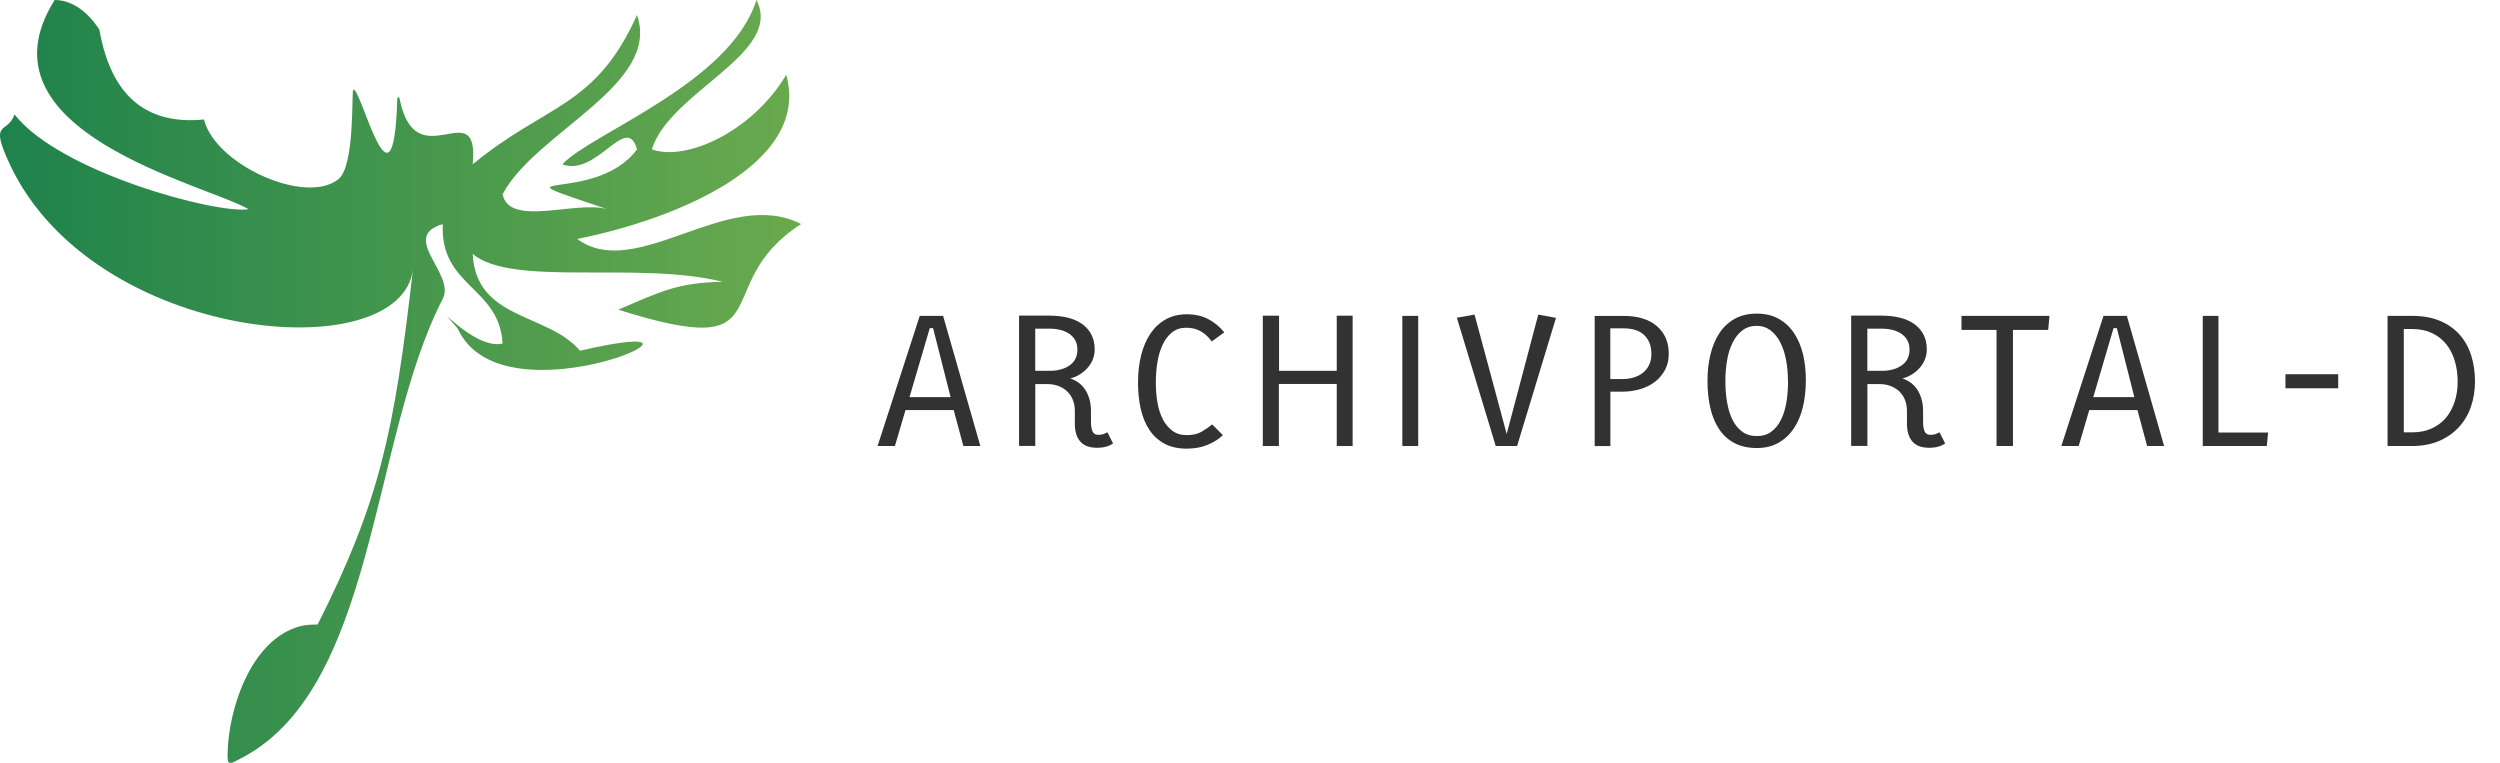<?xml version="1.0" encoding="UTF-8"?><svg id="verlauf" xmlns="http://www.w3.org/2000/svg" xmlns:xlink="http://www.w3.org/1999/xlink" viewBox="0 0 410.85 125.36"><defs><style>.cls-1{fill:#323232;}.cls-2{fill:url(#Unbenannter_Verlauf_15);fill-rule:evenodd;}</style><linearGradient id="Unbenannter_Verlauf_15" x1="0" y1="62.68" x2="131.67" y2="62.68" gradientTransform="matrix(1, 0, 0, 1, 0, 0)" gradientUnits="userSpaceOnUse"><stop offset="0" stop-color="#1e824c"/><stop offset="1" stop-color="#6aaa4e"/></linearGradient></defs><path class="cls-2" d="M8.98,0c4.6,0,7.36,4.92,7.36,4.92,1.89,10.74,7.62,15.65,17.18,14.72,1.84,7.39,16.61,14.13,22.08,9.82,2.79-2.2,2.13-14.58,2.46-14.72,1.24-.58,6.59,22.42,7.22,1.67,.02-.48,.31-.64,.39-.17,2.71,13.35,13.12-1.28,12.02,10.76,12.16-10.03,20.1-9.22,26.99-24.53,4.04,11.46-16.7,19.23-22.08,29.45,1.06,5.48,12.09,.99,17.17,2.45-20.55-6.91-1.95-.49,4.91-9.82-1.7-6.12-6.54,4.56-12.27,2.46C97.16,21.88,120,13.72,124.31,0c4.56,8.75-14.3,15.09-17.18,24.54,5.55,2.04,16.51-2.86,22.08-12.26,4.15,14.83-18.63,23.86-34.35,26.99,9.72,7.16,24.75-8.68,36.8-2.45-15.75,10.09-2.18,22.9-30.05,14.07,6.8-2.89,9.63-4.45,17.15-4.58-13.91-3.46-34.54,.91-41.08-4.58,.53,10.92,12.41,9.69,17.64,15.91,29.38-6.86-12.6,12.91-20.09-3.64-5.19-6.01,2.58,3.66,7.36,2.45-.5-9.32-10.32-9.31-9.82-19.62-7.19,2.08,2.12,8.18,0,12.27-12.02,23.22-10.89,64.78-33.79,75.84-.27,.13-1.01,.63-1.36,.36-.29-.23-.21-1.16-.21-1.59,.13-6.94,3.7-18.7,12.05-20.84,.89-.22,2.16-.24,2.74-.23,10.13-20.14,12.6-31.43,15.67-58.44-1.89,16.58-52.5,12.24-66.25-17.18-3.52-7.52-.39-4.82,.76-8.22,7.39,9.47,33.1,16.4,38.49,15.58C33.65,30.24-4.57,21.6,8.98,0"/><g><path class="cls-1" d="M158.32,73.3l-1.59-5.91h-7.92l-1.74,5.91h-2.85l6.93-21.39h3.84l6.12,21.39h-2.79Zm-4.98-19.38h-.54l-3.33,11.34h6.75l-2.88-11.34Z"/><path class="cls-1" d="M182.91,72.88c-.3,.22-.67,.4-1.12,.52-.45,.13-.94,.19-1.46,.19-1.26,0-2.19-.34-2.79-1.02-.6-.68-.9-1.66-.9-2.94v-2.1c0-.66-.11-1.27-.33-1.82-.22-.55-.54-1.01-.94-1.4-.41-.38-.89-.67-1.44-.88-.55-.21-1.15-.31-1.81-.31h-1.98v10.17h-2.67v-21.42h5.01c1.1,0,2.1,.12,3.02,.34,.91,.23,1.69,.58,2.34,1.04,.65,.46,1.16,1.04,1.52,1.74s.54,1.51,.54,2.43c0,.64-.12,1.23-.35,1.75-.23,.53-.54,1-.92,1.4-.38,.4-.81,.74-1.27,1.02-.47,.28-.96,.48-1.46,.6,1.14,.4,1.99,1.08,2.55,2.02,.56,.95,.84,2.06,.84,3.32v1.92c0,.54,.08,1.01,.24,1.41,.16,.4,.48,.6,.96,.6,.34,0,.62-.04,.84-.12,.22-.08,.44-.18,.66-.3l.93,1.83Zm-5.85-15.42c0-.6-.12-1.11-.36-1.54-.24-.43-.57-.79-.98-1.07-.41-.28-.9-.49-1.45-.63-.56-.14-1.16-.21-1.8-.21h-2.34v6.93h2.37c1.32,0,2.41-.29,3.27-.89,.86-.59,1.29-1.46,1.29-2.59Z"/><path class="cls-1" d="M199.13,56.11c-.48-.68-1.06-1.23-1.76-1.64-.69-.41-1.51-.61-2.47-.61-.88,0-1.64,.25-2.27,.75-.63,.5-1.15,1.17-1.54,2-.4,.83-.69,1.78-.87,2.86s-.27,2.21-.27,3.39,.09,2.26,.27,3.3c.18,1.04,.47,1.96,.88,2.75,.41,.79,.94,1.42,1.58,1.89,.64,.47,1.42,.71,2.34,.71,.98,0,1.79-.18,2.42-.54,.63-.36,1.22-.77,1.76-1.23l1.77,1.77c-.64,.62-1.46,1.15-2.46,1.57-1,.43-2.16,.65-3.48,.65-1.42,0-2.64-.27-3.66-.82-1.02-.55-1.85-1.31-2.49-2.28-.64-.97-1.11-2.11-1.41-3.44-.3-1.32-.45-2.76-.45-4.32,0-1.64,.17-3.15,.52-4.52,.35-1.37,.86-2.55,1.53-3.54,.67-.99,1.5-1.76,2.5-2.32,1-.56,2.15-.84,3.45-.84,1.4,0,2.61,.28,3.63,.84s1.87,1.27,2.55,2.13l-2.07,1.5Z"/><path class="cls-1" d="M219.68,73.3v-10.2h-9.51v10.2h-2.64v-21.42h2.67v9.06h9.48v-9.06h2.61v21.42h-2.61Z"/><path class="cls-1" d="M230.46,73.3v-21.39h2.61v21.39h-2.61Z"/><path class="cls-1" d="M249.32,73.3h-3.51l-6.39-21.09,2.91-.51,5.28,19.62,5.19-19.62,2.91,.54-6.39,21.06Z"/><path class="cls-1" d="M274.24,58.18c0,.94-.19,1.79-.58,2.55-.39,.76-.93,1.41-1.6,1.95-.68,.54-1.5,.96-2.44,1.25-.95,.29-1.98,.44-3.08,.44h-1.89v8.94h-2.58v-21.39h4.77c2.34,0,4.16,.56,5.46,1.68,1.3,1.12,1.95,2.65,1.95,4.59Zm-2.85,0c0-1.32-.39-2.35-1.17-3.1-.78-.75-1.91-1.12-3.39-1.12h-2.19v8.34h1.89c.72,0,1.38-.09,1.97-.27,.59-.18,1.1-.44,1.53-.8,.43-.35,.77-.78,1-1.29,.24-.51,.36-1.09,.36-1.75Z"/><path class="cls-1" d="M296.77,62.56c0,1.54-.16,2.98-.48,4.32-.32,1.34-.81,2.51-1.48,3.51-.67,1-1.51,1.79-2.52,2.37-1.01,.58-2.21,.87-3.58,.87s-2.61-.27-3.63-.79c-1.02-.53-1.86-1.28-2.52-2.25-.66-.97-1.15-2.13-1.47-3.48-.32-1.35-.48-2.85-.48-4.52s.17-3.04,.5-4.38c.33-1.34,.82-2.51,1.48-3.5,.66-.99,1.5-1.76,2.52-2.33,1.02-.56,2.22-.84,3.6-.84s2.61,.29,3.63,.87,1.86,1.37,2.52,2.37,1.14,2.17,1.46,3.49c.31,1.33,.46,2.76,.46,4.27Zm-2.94,.03c0-1.2-.1-2.34-.31-3.44-.21-1.09-.52-2.05-.95-2.88-.42-.83-.96-1.49-1.6-1.98-.65-.49-1.41-.74-2.26-.74-.92,0-1.71,.25-2.35,.74-.65,.49-1.19,1.15-1.6,1.98-.42,.83-.73,1.79-.92,2.88-.19,1.09-.29,2.23-.29,3.44,0,1.28,.09,2.47,.29,3.57,.19,1.1,.49,2.06,.9,2.87,.41,.81,.94,1.45,1.59,1.92,.65,.47,1.44,.71,2.39,.71s1.73-.24,2.38-.72,1.18-1.13,1.59-1.96c.41-.83,.71-1.79,.89-2.88,.18-1.09,.27-2.25,.27-3.5Z"/><path class="cls-1" d="M319.66,72.88c-.3,.22-.67,.4-1.12,.52-.45,.13-.94,.19-1.46,.19-1.26,0-2.19-.34-2.79-1.02-.6-.68-.9-1.66-.9-2.94v-2.1c0-.66-.11-1.27-.33-1.82-.22-.55-.54-1.01-.94-1.4-.41-.38-.89-.67-1.44-.88-.55-.21-1.15-.31-1.81-.31h-1.98v10.17h-2.67v-21.42h5.01c1.1,0,2.1,.12,3.02,.34,.91,.23,1.69,.58,2.34,1.04,.65,.46,1.16,1.04,1.52,1.74s.54,1.51,.54,2.43c0,.64-.12,1.23-.35,1.75-.23,.53-.54,1-.92,1.4-.38,.4-.81,.74-1.27,1.02-.47,.28-.96,.48-1.46,.6,1.14,.4,1.99,1.08,2.55,2.02,.56,.95,.84,2.06,.84,3.32v1.92c0,.54,.08,1.01,.24,1.41,.16,.4,.48,.6,.96,.6,.34,0,.62-.04,.84-.12,.22-.08,.44-.18,.66-.3l.93,1.83Zm-5.85-15.42c0-.6-.12-1.11-.36-1.54-.24-.43-.57-.79-.98-1.07-.41-.28-.9-.49-1.45-.63-.56-.14-1.16-.21-1.8-.21h-2.34v6.93h2.37c1.32,0,2.41-.29,3.27-.89,.86-.59,1.29-1.46,1.29-2.59Z"/><path class="cls-1" d="M336.6,54.22h-5.79v19.08h-2.7v-19.08h-5.76v-2.31h14.46l-.21,2.31Z"/><path class="cls-1" d="M352.86,73.3l-1.59-5.91h-7.92l-1.74,5.91h-2.85l6.93-21.39h3.84l6.12,21.39h-2.79Zm-4.98-19.38h-.54l-3.33,11.34h6.75l-2.88-11.34Z"/><path class="cls-1" d="M372.53,73.3h-10.53v-21.39h2.58v19.17h8.16l-.21,2.22Z"/><path class="cls-1" d="M375.59,63.81v-2.31h8.67v2.31h-8.67Z"/><path class="cls-1" d="M406.74,62.71c0,1.48-.23,2.86-.67,4.15-.45,1.29-1.12,2.41-2,3.36-.88,.95-1.96,1.7-3.24,2.25-1.28,.55-2.75,.83-4.41,.83h-4.05v-21.39h4.05c1.74,0,3.25,.27,4.54,.81s2.37,1.29,3.23,2.25c.86,.96,1.5,2.1,1.92,3.42,.42,1.32,.63,2.76,.63,4.32Zm-2.85,0c0-1.22-.16-2.36-.48-3.42s-.79-1.98-1.42-2.75-1.4-1.38-2.33-1.81c-.93-.44-2.01-.66-3.24-.66h-1.38v16.98h1.38c1.22,0,2.3-.21,3.24-.65,.93-.43,1.71-1.02,2.33-1.77s1.09-1.63,1.42-2.65,.48-2.11,.48-3.27Z"/></g></svg>